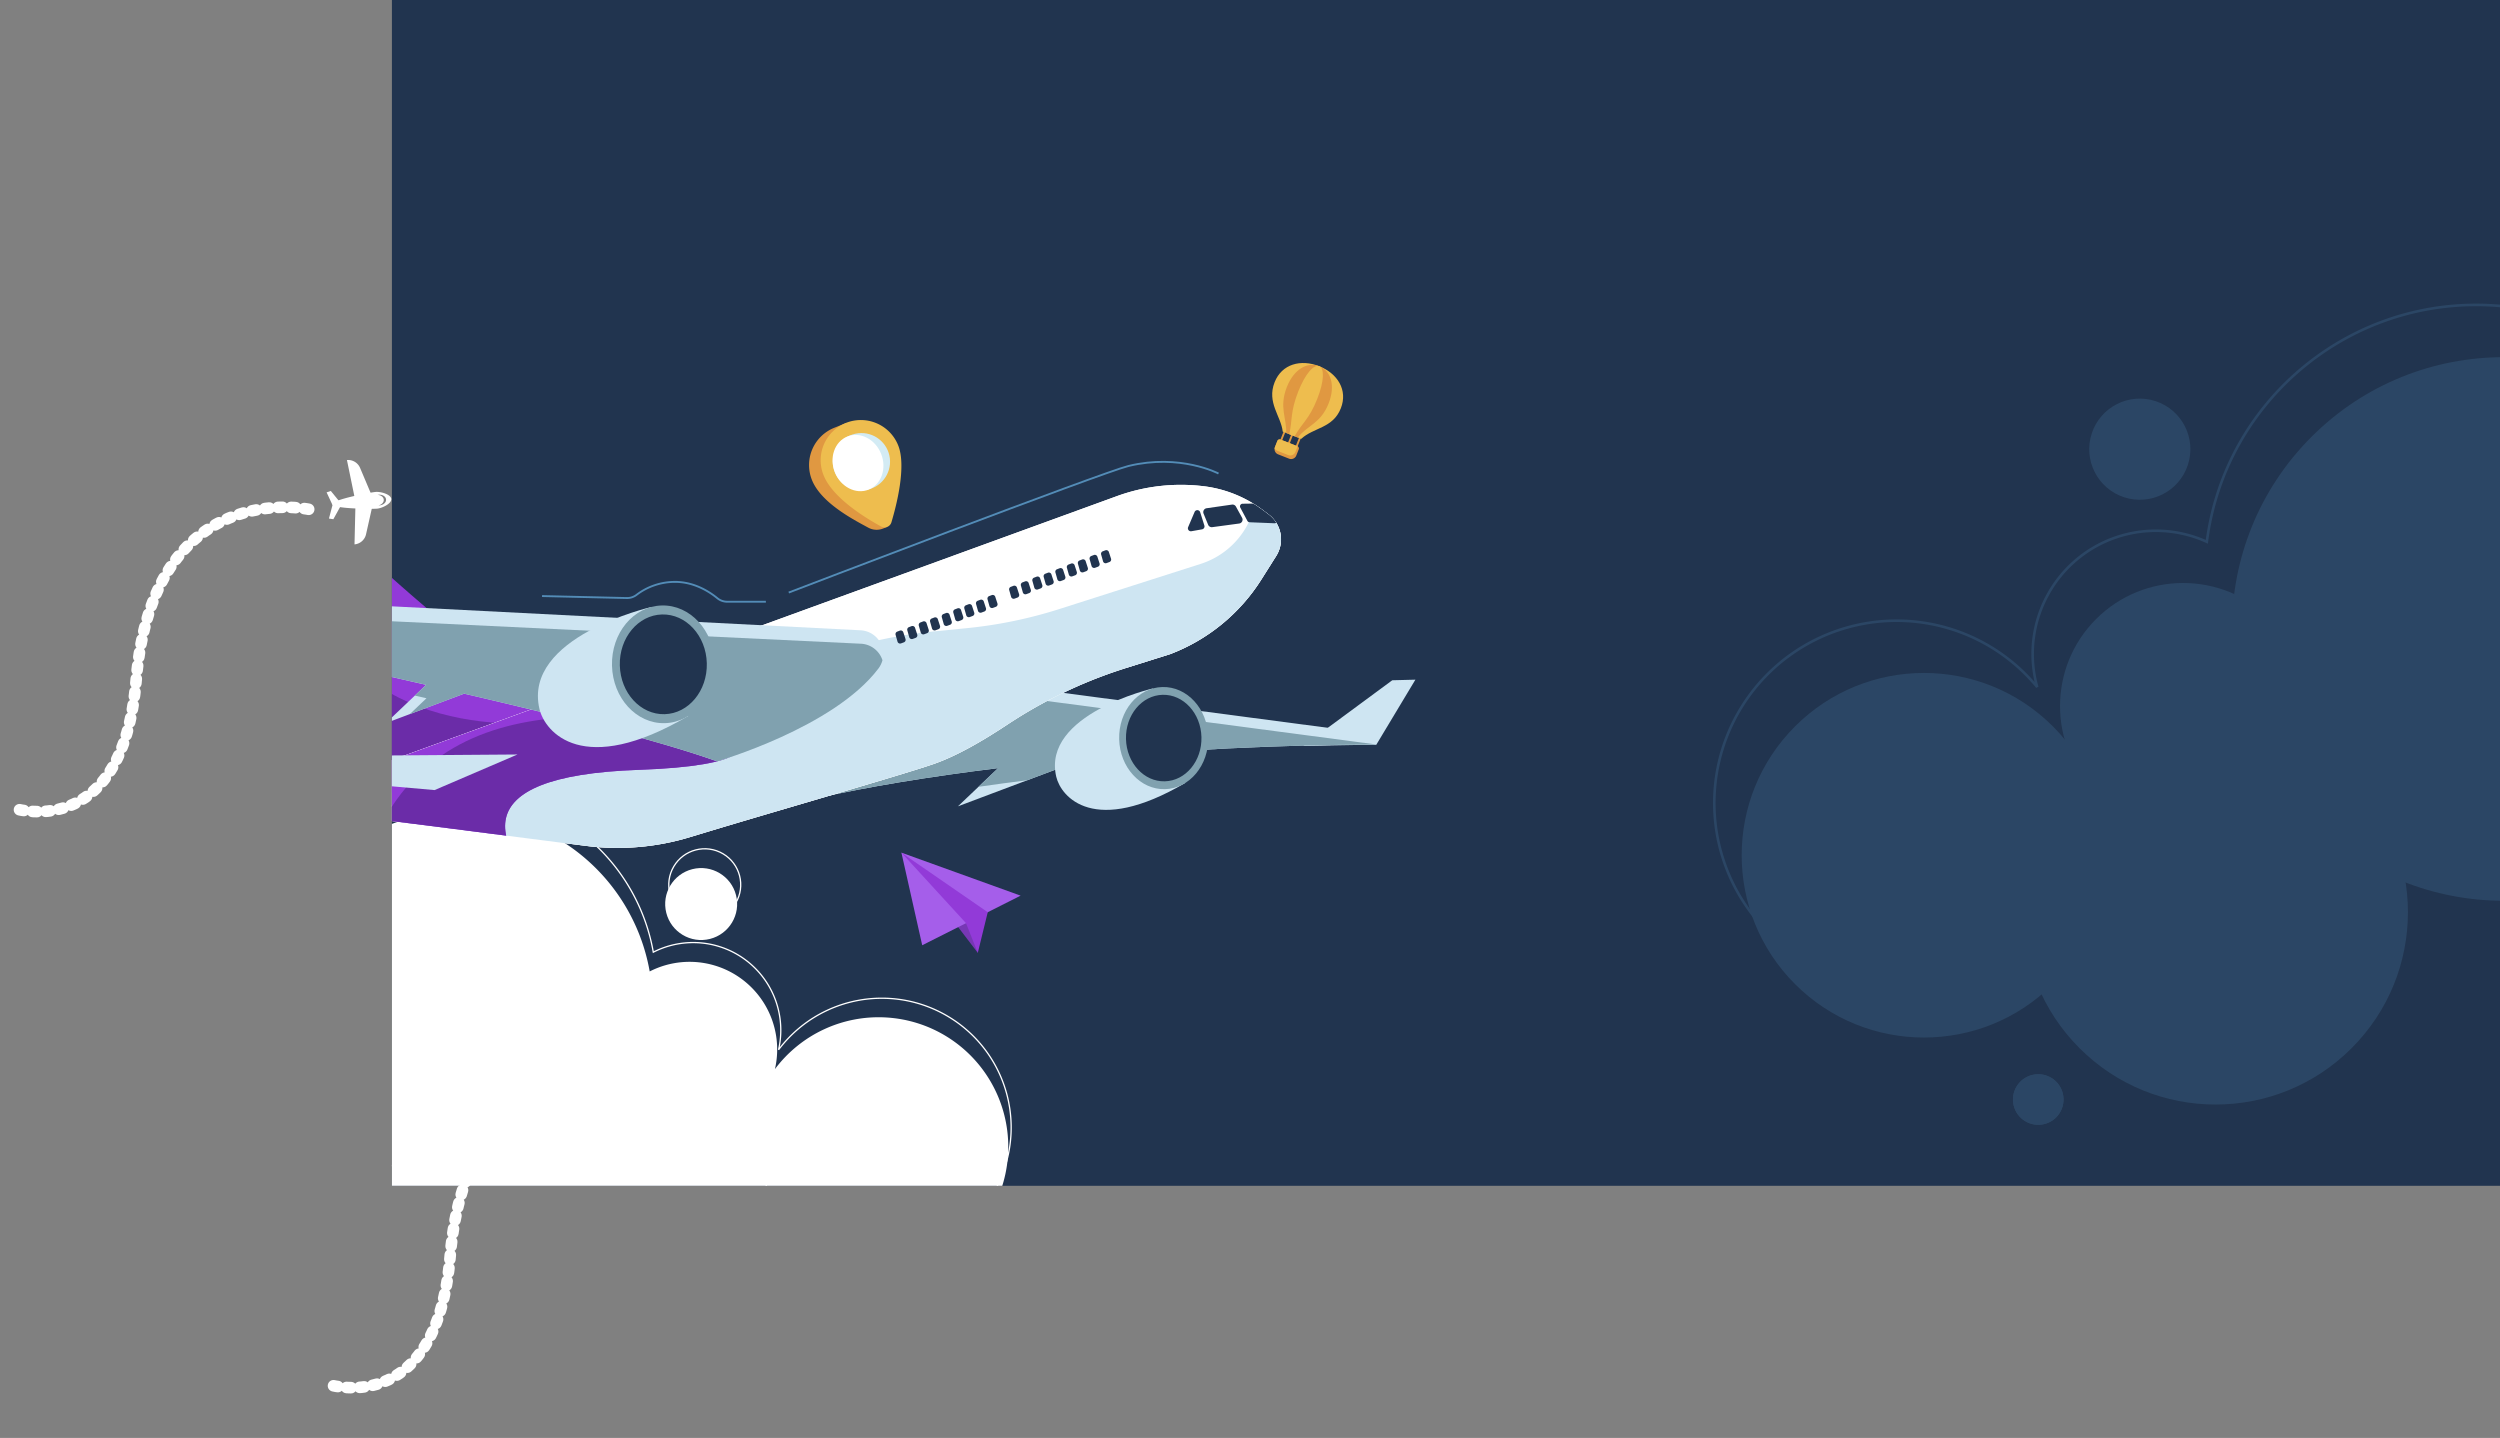 <svg xmlns="http://www.w3.org/2000/svg" xmlns:xlink="http://www.w3.org/1999/xlink" width="2276.938" height="1309.64" viewBox="0 0 2276.938 1309.64">
  <rect x="0" y="0" width="2276.938" height="1309.64" fill="#808080" stroke="none"/>
  <defs>
    <clipPath id="clip-path">
      <rect id="Rectangle_2" data-name="Rectangle 2" width="842.317" height="862.432" transform="translate(1920 1077.967) rotate(180)" fill="none"/>
    </clipPath>
    <clipPath id="clip-path-2">
      <rect id="Rectangle_3" data-name="Rectangle 3" width="623.763" height="381.639" transform="translate(0 698.361)" fill="none"/>
    </clipPath>
    <clipPath id="clip-path-3">
      <path id="Rectangle_9" data-name="Rectangle 9" d="M2.169,0H18.752a2.169,2.169,0,0,1,2.169,2.169V8.24a5.089,5.089,0,0,1-5.089,5.089H5.089A5.089,5.089,0,0,1,0,8.24V2.169A2.169,2.169,0,0,1,2.169,0Z" transform="translate(841.362 589.529) rotate(21.548)" fill="#e09841"/>
    </clipPath>
    <clipPath id="clip-path-4">
      <rect id="Rectangle_10" data-name="Rectangle 10" width="985.96" height="519.534" transform="translate(0 373.607)" fill="none"/>
    </clipPath>
    <clipPath id="clip-path-5">
      <path id="Path_14" data-name="Path 14" d="M160.681,657.578S27.365,555.943-33.178,495.145a28.437,28.437,0,0,0-19.072-8.318l-49.071-1.879A4.972,4.972,0,0,0-106.026,492L2.633,727.522Z" fill="#923ad8"/>
    </clipPath>
    <clipPath id="clip-path-6">
      <path id="Path_18" data-name="Path 18" d="M896.626,678.182l-5.967-10.261-528.3-69.732-4.022,19.178C377.111,663.35,388.7,726.716,388.7,726.716c43.562-9.882,99.828-19.285,163.449-27.139l-36.626,34.8,115.125-43.313C714.689,683.147,806.614,678.2,896.626,678.182Z" fill="#cee5f2"/>
    </clipPath>
    <clipPath id="clip-path-7">
      <path id="Path_25" data-name="Path 25" d="M-40.351,706.986,660.28,451.892a170.677,170.677,0,0,1,79.287-9.016h0a111.893,111.893,0,0,1,53.63,21.678l5.273,3.973a28.4,28.4,0,0,1,6.931,37.836L791.871,527.8a169.472,169.472,0,0,1-83.1,67.976l-40.705,12.78a426.928,426.928,0,0,0-107.7,51.46c-20.854,13.8-45.288,28.346-67.382,35.947-30.855,10.616-153.13,45.556-221.187,66.361a226.7,226.7,0,0,1-95.364,8.035c-75.08-9.7-213.922-27.557-245.01-30.9Z" fill="#fff"/>
    </clipPath>
    <clipPath id="clip-path-8">
      <path id="Path_24" data-name="Path 24" d="M-96.213,531.595S-2.919,650.748,125.174,639.809s301.2,54.291,99.349,61.358C-100.127,712.533,329,952.435,329,952.435L-297.731,828.609l-101.446-95.653-10.115-91.682Z" fill="#923ad8"/>
    </clipPath>
    <clipPath id="clip-path-9">
      <path id="Path_32" data-name="Path 32" d="M-40.351,706.986,660.28,451.892a170.677,170.677,0,0,1,79.287-9.016h0a111.893,111.893,0,0,1,53.63,21.678l5.273,3.973a28.4,28.4,0,0,1,6.931,37.836L791.871,527.8a169.472,169.472,0,0,1-83.1,67.976l-40.705,12.78a426.928,426.928,0,0,0-107.7,51.46c-20.854,13.8-45.288,28.346-67.382,35.947-30.855,10.616-153.13,45.556-221.187,66.361a226.7,226.7,0,0,1-95.364,8.035c-75.08-9.7-213.922-27.557-245.01-30.9Z" fill="none"/>
    </clipPath>
    <clipPath id="clip-path-10">
      <path id="Path_35" data-name="Path 35" d="M426.92,574.055l-708.3-36.214-10.56,12.506c58.3,13.581,117.186,26.862,174.415,39.736l-53.59,45.116,95.1-35.779q16.587,3.734,32.9,7.416l-48.527,38.459L-9.6,614.426q20.709,4.705,40.777,9.314L-5.506,658.6l71.328-26.835c97.647,22.779,179.8,43.6,230.4,61.677,0,0,106.216-30.644,146.917-84.6a21.727,21.727,0,0,0-16.22-34.783Z" fill="#cee5f2"/>
    </clipPath>
    <clipPath id="clip-path-11">
      <rect id="Rectangle_21" data-name="Rectangle 21" width="76.305" height="59.236" fill="#fff"/>
    </clipPath>
  </defs>
  <g id="Group_79" data-name="Group 79" transform="translate(356.938)">
    <g id="BACKGROUND">
      <rect id="Rectangle_1" data-name="Rectangle 1" width="1920" height="1080" fill="#21344f"/>
      <g id="Group_4" data-name="Group 4" opacity="0.21">
        <g id="Group_3" data-name="Group 3" clip-path="url(#clip-path)">
          <g id="Group_1" data-name="Group 1">
            <circle id="Ellipse_1" data-name="Ellipse 1" cx="247.546" cy="247.546" r="247.546" transform="translate(1573.319 572.85) rotate(-45)" fill="#538cb7"/>
            <circle id="Ellipse_2" data-name="Ellipse 2" cx="175.206" cy="175.206" r="175.206" transform="translate(1413.16 830.777) rotate(-45)" fill="#538cb7"/>
            <circle id="Ellipse_3" data-name="Ellipse 3" cx="112.111" cy="112.111" r="112.111" transform="translate(1472.858 643.09) rotate(-45)" fill="#538cb7"/>
            <circle id="Ellipse_4" data-name="Ellipse 4" cx="166.02" cy="166.02" r="166.02" transform="translate(1160.573 778.934) rotate(-45)" fill="#538cb7"/>
            <circle id="Ellipse_5" data-name="Ellipse 5" cx="46.056" cy="46.056" r="46.056" transform="translate(1533.804 438.47) rotate(-71.79)" fill="#538cb7"/>
            <circle id="Ellipse_6" data-name="Ellipse 6" cx="23.028" cy="23.028" r="23.028" transform="translate(1471.705 984.366) rotate(-13.441)" fill="#538cb7"/>
          </g>
          <g id="Group_2" data-name="Group 2">
            <path id="Path_1" data-name="Path 1" d="M1204.947,718.055a165.979,165.979,0,0,1,293.561-92.274,112.167,112.167,0,0,1,154.474-132.307c16.759-130.2,133.066-225.583,265.323-214.955,136.276,10.952,237.873,130.3,226.921,266.58s-130.3,237.874-266.58,226.922a247.541,247.541,0,0,1-69.533-15.847A175.188,175.188,0,0,1,1477.647,858.1a166.008,166.008,0,0,1-272.7-140.042Z" fill="none" stroke="#538cb7" stroke-width="2.356"/>
            <circle id="Ellipse_7" data-name="Ellipse 7" cx="23.028" cy="23.028" r="23.028" transform="translate(1471.705 984.366) rotate(-13.441)" fill="#538cb7"/>
          </g>
        </g>
      </g>
    </g>
    <g id="Group_78" data-name="Group 78">
      <g id="OBJECTS">
        <g id="Group_36" data-name="Group 36">
          <g id="Group_9" data-name="Group 9">
            <g id="Group_8" data-name="Group 8" clip-path="url(#clip-path-2)">
              <g id="Group_7" data-name="Group 7">
                <g id="Group_5" data-name="Group 5">
                  <path id="Path_2" data-name="Path 2" d="M458.151,1161.662c-64.69,8.2-319.8-78.58-374.578-71.632A176.051,176.051,0,1,1,234.789,884.767a79.771,79.771,0,0,1,114.067,88.947,118.058,118.058,0,1,1,109.3,187.948Z" fill="#fff"/>
                  <circle id="Ellipse_8" data-name="Ellipse 8" cx="32.755" cy="32.755" r="32.755" transform="matrix(0.97, -0.245, 0.245, 0.97, 241.868, 799.632)" fill="#fff"/>
                </g>
                <g id="Group_6" data-name="Group 6">
                  <path id="Path_3" data-name="Path 3" d="M42.557,723.186a176.053,176.053,0,0,1,195.518,144.04,79.774,79.774,0,0,1,114.081,88.891,117.754,117.754,0,1,1-18.077,34.972,79.7,79.7,0,0,1-119.74-.5,176.049,176.049,0,1,1-171.782-267.4Z" fill="none" stroke="#fff" stroke-width="1.184"/>
                  <circle id="Ellipse_9" data-name="Ellipse 9" cx="32.755" cy="32.755" r="32.755" transform="matrix(0.509, -0.861, 0.861, 0.509, 240.059, 817.345)" fill="none" stroke="#fff" stroke-width="1.184"/>
                </g>
              </g>
            </g>
          </g>
          <g id="Group_10" data-name="Group 10" transform="translate(53.496 -4)">
            <path id="Path_4" data-name="Path 4" d="M397.023,414.025a36.6,36.6,0,0,0-36.205-22.983l-.681-1.71-10.645,4.24A36.589,36.589,0,0,0,329.039,441.1c8.334,20.925,37.7,36.1,51.4,43.512a15.837,15.837,0,0,0,13.4.773l3.933-1.566-4.078-10.239C398.232,455.972,403.174,429.468,397.023,414.025Z" fill="#e09841"/>
            <path id="Path_5" data-name="Path 5" d="M339.683,436.864c8.283,20.794,38.632,39.178,52.46,46.68a6.478,6.478,0,0,0,9.3-3.819c4.616-15.4,13.767-50.993,6.221-69.939a36.59,36.59,0,1,0-67.985,27.078Z" fill="#eebd4e"/>
            <circle id="Ellipse_10" data-name="Ellipse 10" cx="26.064" cy="26.064" r="26.064" transform="translate(345.283 401.562) rotate(-6.529)" fill="#d3ebf4"/>
            <ellipse id="Ellipse_11" data-name="Ellipse 11" cx="22.686" cy="26.064" rx="22.686" ry="26.064" transform="matrix(0.929, -0.37, 0.37, 0.929, 340.283, 409.924)" fill="#fff"/>
          </g>
          <g id="Group_11" data-name="Group 11">
            <path id="Path_6" data-name="Path 6" d="M533.612,867.844l-69.569-91.276,68.63,65.82Z" fill="#7737b5"/>
            <path id="Path_7" data-name="Path 7" d="M572.611,815.731l-89.623,45.176-18.945-84.339Z" fill="#a55eea"/>
            <path id="Path_8" data-name="Path 8" d="M542.675,830.821l-78.632-54.253,58.839,64.23,10.73,27.046Z" fill="#923ad8"/>
          </g>
          <g id="Group_14" data-name="Group 14" transform="translate(-34.093 -190)">
            <rect id="Rectangle_4" data-name="Rectangle 4" width="1.724" height="14.794" transform="translate(847.617 579.465) rotate(21.547)" fill="#e09841"/>
            <rect id="Rectangle_5" data-name="Rectangle 5" width="1.724" height="14.794" transform="matrix(0.93, 0.367, -0.367, 0.93, 861.696, 585.024)" fill="#e09841"/>
            <rect id="Rectangle_6" data-name="Rectangle 6" width="1.724" height="14.794" transform="translate(854.555 582.204) rotate(21.548)" fill="#e09841"/>
            <g id="Group_13" data-name="Group 13">
              <path id="Rectangle_7" data-name="Rectangle 7" d="M2.169,0H18.752a2.169,2.169,0,0,1,2.169,2.169V8.24a5.089,5.089,0,0,1-5.089,5.089H5.089A5.089,5.089,0,0,1,0,8.24V2.169A2.169,2.169,0,0,1,2.169,0Z" transform="translate(841.362 589.529) rotate(21.548)" fill="#e09841"/>
              <g id="Group_12" data-name="Group 12" clip-path="url(#clip-path-3)">
                <path id="Rectangle_8" data-name="Rectangle 8" d="M2.169,0H18.752a2.169,2.169,0,0,1,2.169,2.169V8.24a5.089,5.089,0,0,1-5.089,5.089H5.089A5.089,5.089,0,0,1,0,8.24V2.169A2.169,2.169,0,0,1,2.169,0Z" transform="translate(840.578 586.236) rotate(21.547)" fill="#eebd4e"/>
              </g>
            </g>
            <path id="Path_9" data-name="Path 9" d="M845.415,583.077l16.821,6.642c11.447-10.529,28.9-9.566,36.107-27.818,6.574-16.648-3.043-31.8-19.691-38.375s-34.023-2.08-40.6,14.569C830.692,556.742,843.943,569.043,845.415,583.077Z" fill="#eebd4e"/>
            <path id="Path_10" data-name="Path 10" d="M848.522,584.3l10.607,4.189c9.117-11.45,20.87-12.737,28.078-30.99,6.574-16.648,1.943-29.832-8.555-33.977s-22.887,2.318-29.461,18.966C841.828,561.139,849.292,571.155,848.522,584.3Z" fill="#e09841"/>
            <path id="Path_11" data-name="Path 11" d="M851.417,585.447l4.817,1.9c6.947-12.307,13.39-15.691,20.6-33.944,6.574-16.648,6.588-28,1.82-29.88s-12.512,6.415-19.086,23.063C852.2,565.236,854.275,573.123,851.417,585.447Z" fill="#eebd4e"/>
          </g>
          <g id="Group_35" data-name="Group 35">
            <g id="Group_34" data-name="Group 34" clip-path="url(#clip-path-4)">
              <g id="Group_32" data-name="Group 32">
                <g id="Group_16" data-name="Group 16">
                  <path id="Path_12" data-name="Path 12" d="M160.681,657.578S27.365,555.943-33.178,495.145a28.437,28.437,0,0,0-19.072-8.318l-49.071-1.879A4.972,4.972,0,0,0-106.026,492L2.633,727.522Z" fill="#923ad8"/>
                  <g id="Group_15" data-name="Group 15" clip-path="url(#clip-path-5)">
                    <path id="Path_13" data-name="Path 13" d="M146.337,657.346c-72,7.883-222.826-6.058-233.94-179.9s-223.8-77.188-223.8-77.188l-42.363,207.006s57.2,113.179,73.463,127.441,128.6,53.264,128.6,53.264l226.77-69.3Z" fill="#6b2ca8"/>
                  </g>
                </g>
                <path id="Path_15" data-name="Path 15" d="M830.039,679.348l66.587-1.166,35.548-59.153-21.074.536Z" fill="#cee5f2"/>
                <g id="Group_18" data-name="Group 18">
                  <path id="Path_16" data-name="Path 16" d="M896.626,678.182l-5.967-10.261-528.3-69.732-4.022,19.178C377.111,663.35,388.7,726.716,388.7,726.716c43.562-9.882,99.828-19.285,163.449-27.139l-36.626,34.8,115.125-43.313C714.689,683.147,806.614,678.2,896.626,678.182Z" fill="#cee5f2"/>
                  <g id="Group_17" data-name="Group 17" clip-path="url(#clip-path-6)">
                    <path id="Path_17" data-name="Path 17" d="M917.4,690.287l-5.967-10.261-528.3-69.732-4.021,19.178c18.772,45.983,30.362,109.349,30.362,109.349,43.562-9.882,107.869-20.62,171.489-28.474L536.3,746.48l115.125-43.313C735.466,695.252,827.391,690.3,917.4,690.287Z" fill="#80a1af"/>
                  </g>
                </g>
                <g id="Group_19" data-name="Group 19">
                  <path id="Path_19" data-name="Path 19" d="M-40.351,706.986,660.28,451.892a170.677,170.677,0,0,1,79.287-9.016h0a111.893,111.893,0,0,1,53.63,21.678l5.273,3.973a28.4,28.4,0,0,1,6.931,37.836L791.871,527.8a169.472,169.472,0,0,1-83.1,67.976l-40.705,12.78a426.928,426.928,0,0,0-107.7,51.46c-20.854,13.8-45.288,28.346-67.382,35.947-30.855,10.616-153.13,45.556-221.187,66.361a226.7,226.7,0,0,1-95.364,8.035c-75.08-9.7-213.922-27.557-245.01-30.9Z" fill="#fff"/>
                </g>
                <g id="Group_23" data-name="Group 23">
                  <path id="Path_20" data-name="Path 20" d="M-40.351,706.986,660.28,451.892a170.677,170.677,0,0,1,79.287-9.016h0a111.893,111.893,0,0,1,53.63,21.678l5.273,3.973a28.4,28.4,0,0,1,6.931,37.836L791.871,527.8a169.472,169.472,0,0,1-83.1,67.976l-40.705,12.78a426.928,426.928,0,0,0-107.7,51.46c-20.854,13.8-45.288,28.346-67.382,35.947-30.855,10.616-153.13,45.556-221.187,66.361a226.7,226.7,0,0,1-95.364,8.035c-75.08-9.7-213.922-27.557-245.01-30.9Z" fill="#fff"/>
                  <g id="Group_22" data-name="Group 22" clip-path="url(#clip-path-7)">
                    <path id="Path_21" data-name="Path 21" d="M-87,786.24,382.762,601.645A410.832,410.832,0,0,1,492.58,575.178l30.934-3.059a410.816,410.816,0,0,0,84.588-17.49l128.514-41.056a73.66,73.66,0,0,0,51.176-73.351l-.141-3.249,78.908,158.835L562.733,889.789,34.146,923.645Z" fill="#cee5f2"/>
                    <g id="Group_21" data-name="Group 21">
                      <path id="Path_22" data-name="Path 22" d="M-96.213,531.595S-2.919,650.748,125.174,639.809s301.2,54.291,99.349,61.358C-100.127,712.533,329,952.435,329,952.435L-297.731,828.609l-101.446-95.653-10.115-91.682Z" fill="#923ad8"/>
                      <g id="Group_20" data-name="Group 20" clip-path="url(#clip-path-8)">
                        <path id="Path_23" data-name="Path 23" d="M295.309,657.453c-39,10.146-260.8-61.575-320.356,131.718S276.562,917.688,276.562,917.688l70.267-144.412Z" fill="#6b2ca8"/>
                      </g>
                    </g>
                  </g>
                </g>
                <path id="Path_26" data-name="Path 26" d="M-228.824,544.671l-63.12,5.676-65.23-77.394,21.074-.535Z" fill="#cee5f2"/>
                <g id="Group_24" data-name="Group 24">
                  <path id="Path_27" data-name="Path 27" d="M605.077,707.474c4.316,18.366,34.363,54.474,117.493,5.59l-29.579-86.018S591.694,650.52,605.077,707.474Z" fill="#cee5f2"/>
                  <ellipse id="Ellipse_12" data-name="Ellipse 12" cx="40.573" cy="46.51" rx="40.573" ry="46.51" transform="matrix(1, -0.025, 0.025, 1, 661.206, 626.742)" fill="#80a1af"/>
                  <ellipse id="Ellipse_13" data-name="Ellipse 13" cx="34.378" cy="39.409" rx="34.378" ry="39.409" transform="translate(667.578 633.684) rotate(-1.456)" fill="#21344f"/>
                </g>
                <path id="Path_28" data-name="Path 28" d="M38.849,719.59l75.529-32.429-273.121,2.1-43.544,9Z" fill="#cee5f2"/>
                <path id="Path_29" data-name="Path 29" d="M771.674,476.817l-24.5,3.305a3.567,3.567,0,0,1-3.777-2.185l-4.158-10.177a3.565,3.565,0,0,1,2.793-4.878l23.061-3.308a3.564,3.564,0,0,1,3.63,1.811l5.6,10.181A3.565,3.565,0,0,1,771.674,476.817Z" fill="#21344f"/>
                <path id="Path_30" data-name="Path 30" d="M728.147,483.83l9.712-1.717a2.712,2.712,0,0,0,2.113-3.486l-3.822-12.1a2.711,2.711,0,0,0-3.24-1.815h0a2.712,2.712,0,0,0-1.838,1.568l-5.89,13.821A2.71,2.71,0,0,0,728.147,483.83Z" fill="#21344f"/>
                <g id="Group_26" data-name="Group 26">
                  <g id="Group_25" data-name="Group 25" clip-path="url(#clip-path-9)">
                    <path id="Path_31" data-name="Path 31" d="M803.862,476.583l-22.69-.927a2.4,2.4,0,0,1-2.022-1.268l-6.457-12.071a2.4,2.4,0,0,1,2.088-3.538l20.572-.278a2.4,2.4,0,0,1,2.052,1.1l8.574,13.277A2.4,2.4,0,0,1,803.862,476.583Z" fill="#21344f"/>
                  </g>
                </g>
                <g id="Group_28" data-name="Group 28">
                  <path id="Path_33" data-name="Path 33" d="M426.92,574.055l-708.3-36.214-10.56,12.506c58.3,13.581,117.186,26.862,174.415,39.736l-53.59,45.116,95.1-35.779q16.587,3.734,32.9,7.416l-48.527,38.459L-9.6,614.426q20.709,4.705,40.777,9.314L-5.506,658.6l71.328-26.835c97.647,22.779,179.8,43.6,230.4,61.677,0,0,106.216-30.644,146.917-84.6a21.727,21.727,0,0,0-16.22-34.783Z" fill="#cee5f2"/>
                  <g id="Group_27" data-name="Group 27" clip-path="url(#clip-path-10)">
                    <path id="Path_34" data-name="Path 34" d="M427.231,586.285l-739.838-35.413,20.974,11.7c58.3,13.581,117.185,26.862,174.415,39.737l-53.59,45.116,95.1-35.779q16.588,3.733,32.9,7.416l-48.528,38.458,82.049-30.868q20.709,4.7,40.776,9.314L-5.2,670.826,66.132,643.99c97.647,22.78,179.8,43.6,230.4,61.677,0,0,106.216-30.643,146.917-84.6a21.727,21.727,0,0,0-16.22-34.783Z" fill="#80a1af"/>
                  </g>
                </g>
                <g id="Group_29" data-name="Group 29">
                  <path id="Path_36" data-name="Path 36" d="M134.381,645.7c4.974,21.171,39.61,62.792,135.434,6.444l-34.1-99.154S118.953,580.048,134.381,645.7Z" fill="#cee5f2"/>
                  <ellipse id="Ellipse_14" data-name="Ellipse 14" cx="46.768" cy="53.612" rx="46.768" ry="53.612" transform="translate(199.08 552.639) rotate(-1.455)" fill="#80a1af"/>
                  <ellipse id="Ellipse_15" data-name="Ellipse 15" cx="39.628" cy="45.427" rx="39.628" ry="45.427" transform="translate(206.426 560.641) rotate(-1.455)" fill="#21344f"/>
                </g>
                <g id="Group_30" data-name="Group 30">
                  <path id="Path_37" data-name="Path 37" d="M466.307,585.024l-2.622.972a2.432,2.432,0,0,1-3.187-1.619l-1.745-6.181a2.431,2.431,0,0,1,1.473-2.933l2.378-.908a2.432,2.432,0,0,1,3.181,1.52l1.989,6.115A2.433,2.433,0,0,1,466.307,585.024Z" fill="#21344f"/>
                  <path id="Path_38" data-name="Path 38" d="M476.983,580.95l-2.622.973a2.432,2.432,0,0,1-3.187-1.62l-1.745-6.18a2.433,2.433,0,0,1,1.473-2.934l2.378-.908a2.433,2.433,0,0,1,3.181,1.52l1.99,6.116A2.433,2.433,0,0,1,476.983,580.95Z" fill="#21344f"/>
                  <path id="Path_39" data-name="Path 39" d="M487.445,576.679l-2.622.973a2.434,2.434,0,0,1-3.187-1.62l-1.745-6.181a2.432,2.432,0,0,1,1.473-2.933l2.378-.908a2.431,2.431,0,0,1,3.181,1.52l1.99,6.116A2.433,2.433,0,0,1,487.445,576.679Z" fill="#21344f"/>
                  <path id="Path_40" data-name="Path 40" d="M497.729,573.079l-2.623.972a2.433,2.433,0,0,1-3.187-1.619l-1.745-6.181a2.432,2.432,0,0,1,1.474-2.933l2.377-.909a2.434,2.434,0,0,1,3.182,1.521l1.989,6.115A2.434,2.434,0,0,1,497.729,573.079Z" fill="#21344f"/>
                  <path id="Path_41" data-name="Path 41" d="M508.4,569.005l-2.622.973a2.433,2.433,0,0,1-3.187-1.62l-1.745-6.18a2.432,2.432,0,0,1,1.473-2.934l2.378-.908a2.432,2.432,0,0,1,3.181,1.52l1.989,6.116A2.432,2.432,0,0,1,508.4,569.005Z" fill="#21344f"/>
                  <path id="Path_42" data-name="Path 42" d="M518.867,564.734l-2.622.972a2.432,2.432,0,0,1-3.187-1.619l-1.745-6.181a2.432,2.432,0,0,1,1.473-2.933l2.378-.908a2.432,2.432,0,0,1,3.181,1.52l1.99,6.115A2.434,2.434,0,0,1,518.867,564.734Z" fill="#21344f"/>
                  <path id="Path_43" data-name="Path 43" d="M528.9,561.017l-2.623.973a2.433,2.433,0,0,1-3.187-1.62l-1.745-6.18a2.433,2.433,0,0,1,1.474-2.934l2.377-.908a2.434,2.434,0,0,1,3.182,1.52l1.989,6.116A2.432,2.432,0,0,1,528.9,561.017Z" fill="#21344f"/>
                  <path id="Path_44" data-name="Path 44" d="M539.579,556.944l-2.622.972a2.432,2.432,0,0,1-3.187-1.619l-1.745-6.181a2.431,2.431,0,0,1,1.473-2.933l2.378-.908a2.432,2.432,0,0,1,3.181,1.52l1.989,6.115A2.432,2.432,0,0,1,539.579,556.944Z" fill="#21344f"/>
                  <path id="Path_45" data-name="Path 45" d="M550.041,552.673l-2.622.972a2.432,2.432,0,0,1-3.187-1.62l-1.745-6.18a2.433,2.433,0,0,1,1.473-2.934l2.378-.908a2.433,2.433,0,0,1,3.181,1.52l1.989,6.116A2.433,2.433,0,0,1,550.041,552.673Z" fill="#21344f"/>
                </g>
                <g id="Group_31" data-name="Group 31">
                  <path id="Path_46" data-name="Path 46" d="M569.766,544.236l-2.623.973a2.434,2.434,0,0,1-3.187-1.62l-1.745-6.181a2.432,2.432,0,0,1,1.474-2.933l2.377-.908a2.433,2.433,0,0,1,3.182,1.52l1.989,6.116A2.432,2.432,0,0,1,569.766,544.236Z" fill="#21344f"/>
                  <path id="Path_47" data-name="Path 47" d="M580.442,540.162l-2.622.973a2.432,2.432,0,0,1-3.187-1.62l-1.745-6.18a2.432,2.432,0,0,1,1.473-2.934l2.377-.908a2.434,2.434,0,0,1,3.182,1.52l1.989,6.116A2.431,2.431,0,0,1,580.442,540.162Z" fill="#21344f"/>
                  <path id="Path_48" data-name="Path 48" d="M590.9,535.891l-2.622.973a2.433,2.433,0,0,1-3.187-1.62l-1.745-6.18a2.432,2.432,0,0,1,1.473-2.934l2.378-.908a2.432,2.432,0,0,1,3.181,1.52l1.989,6.116A2.431,2.431,0,0,1,590.9,535.891Z" fill="#21344f"/>
                  <path id="Path_49" data-name="Path 49" d="M601.188,532.291l-2.623.972a2.433,2.433,0,0,1-3.187-1.619l-1.745-6.181a2.432,2.432,0,0,1,1.473-2.933l2.378-.908a2.431,2.431,0,0,1,3.181,1.52l1.99,6.115A2.434,2.434,0,0,1,601.188,532.291Z" fill="#21344f"/>
                  <path id="Path_50" data-name="Path 50" d="M611.864,528.217l-2.623.973a2.433,2.433,0,0,1-3.187-1.62l-1.745-6.18a2.433,2.433,0,0,1,1.474-2.934l2.377-.908a2.433,2.433,0,0,1,3.182,1.52l1.989,6.116A2.432,2.432,0,0,1,611.864,528.217Z" fill="#21344f"/>
                  <path id="Path_51" data-name="Path 51" d="M622.326,523.946l-2.622.972a2.433,2.433,0,0,1-3.188-1.619l-1.745-6.181a2.432,2.432,0,0,1,1.474-2.933l2.377-.908a2.433,2.433,0,0,1,3.182,1.52l1.989,6.116A2.432,2.432,0,0,1,622.326,523.946Z" fill="#21344f"/>
                  <path id="Path_52" data-name="Path 52" d="M632.361,520.23l-2.622.972a2.433,2.433,0,0,1-3.187-1.62l-1.745-6.18a2.434,2.434,0,0,1,1.473-2.934l2.378-.908a2.433,2.433,0,0,1,3.181,1.52l1.99,6.116A2.433,2.433,0,0,1,632.361,520.23Z" fill="#21344f"/>
                  <path id="Path_53" data-name="Path 53" d="M643.038,516.156l-2.623.972a2.433,2.433,0,0,1-3.187-1.619l-1.745-6.181a2.432,2.432,0,0,1,1.474-2.933l2.377-.908a2.433,2.433,0,0,1,3.182,1.52l1.989,6.116A2.432,2.432,0,0,1,643.038,516.156Z" fill="#21344f"/>
                  <path id="Path_54" data-name="Path 54" d="M653.5,511.885l-2.623.972a2.433,2.433,0,0,1-3.187-1.62l-1.745-6.18a2.433,2.433,0,0,1,1.474-2.934l2.377-.908a2.434,2.434,0,0,1,3.182,1.52l1.989,6.116A2.434,2.434,0,0,1,653.5,511.885Z" fill="#21344f"/>
                </g>
              </g>
              <g id="Group_33" data-name="Group 33">
                <path id="Path_55" data-name="Path 55" d="M752.85,431.287s-34.876-18.395-82.118-6.843c-23.559,5.76-309.311,115.235-309.311,115.235" fill="none" stroke="#538cb7" stroke-width="1.721"/>
                <path id="Path_56" data-name="Path 56" d="M340.6,548.038H305.366a14.144,14.144,0,0,1-9.007-3.232c-6.313-5.2-20.433-14.833-38.34-14.833A57.806,57.806,0,0,0,222.78,541.8a13.994,13.994,0,0,1-8.9,2.881l-77.148-1.809" fill="none" stroke="#538cb7" stroke-width="1.721"/>
              </g>
            </g>
          </g>
        </g>
      </g>
      <g id="Group_64" data-name="Group 64" transform="translate(-813 581)">
        <g id="Vector_Smart_Object_Double_Click_To_Edit_" data-name="Vector Smart Object (Double Click To Edit)" transform="translate(1036.275 437.417) rotate(-85.904)">
          <g id="Group_30-2" data-name="Group 30" transform="translate(0 0)">
            <g id="Group_29-2" data-name="Group 29" clip-path="url(#clip-path-11)">
              <path id="Path_39-2" data-name="Path 39" d="M36.8,0,0,1.749a11.851,11.851,0,0,0,9.938,9.824L39.4,16.007Z" transform="translate(0 26.984)" fill="#fff"/>
              <path id="Path_40-2" data-name="Path 40" d="M25.532,3.729,15.043,13.6,13.4,9.724l-.328,4.194L0,7.875l.32-4.04L12.829,6.189,23.954,0Z" transform="translate(21.492 0.001)" fill="#fff"/>
              <path id="Path_41-2" data-name="Path 41" d="M0,9.981,35.464,0a11.86,11.86,0,0,1-6.32,12.463L2.6,25.988Z" transform="translate(40.686 16.372)" fill="#fff"/>
              <path id="Path_42-2" data-name="Path 42" d="M11.046,53.062C6.88,53.741,2.069,45.47,1.31,40.8S-1.735.686,2.434.01,15.642,33.674,16.4,38.348s-1.187,14.039-5.356,14.715m3.033-11.679a7.882,7.882,0,0,0-.243-1.024c.091,2.976-1.518,5.518-3.895,5.9s-4.705-1.515-5.564-4.368a8.26,8.26,0,0,0,.1,1.047c.554,3.413,3.153,5.827,5.8,5.4s4.354-3.544,3.8-6.954" transform="translate(32.625 6.133)" fill="#fff"/>
            </g>
          </g>
        </g>
        <g id="Vector_Smart_Object_Double_Click_To_Edit_2" data-name="Vector Smart Object (Double Click To Edit)" transform="matrix(-0.828, -0.561, 0.561, -0.828, 811.853, 719.42)">
          <path id="Path_46-2" data-name="Path 46" d="M0,376.724s134.137-54.226,42.81-216.9C-31.448,27.549,71.349,0,71.349,0" transform="translate(0)" fill="none" stroke="#fff" stroke-linecap="round" stroke-linejoin="round" stroke-width="10.57" stroke-dasharray="4 8"/>
        </g>
      </g>
      <g id="Group_65" data-name="Group 65" transform="translate(-1099 56.353)">
        <g id="Vector_Smart_Object_Double_Click_To_Edit_3" data-name="Vector Smart Object (Double Click To Edit)" transform="translate(1036.275 437.417) rotate(-85.904)">
          <g id="Group_30-3" data-name="Group 30" transform="translate(0 0)">
            <g id="Group_29-3" data-name="Group 29" clip-path="url(#clip-path-11)">
              <path id="Path_39-3" data-name="Path 39" d="M36.8,0,0,1.749a11.851,11.851,0,0,0,9.938,9.824L39.4,16.007Z" transform="translate(0 26.984)" fill="#fff"/>
              <path id="Path_40-3" data-name="Path 40" d="M25.532,3.729,15.043,13.6,13.4,9.724l-.328,4.194L0,7.875l.32-4.04L12.829,6.189,23.954,0Z" transform="translate(21.492 0.001)" fill="#fff"/>
              <path id="Path_41-3" data-name="Path 41" d="M0,9.981,35.464,0a11.86,11.86,0,0,1-6.32,12.463L2.6,25.988Z" transform="translate(40.686 16.372)" fill="#fff"/>
              <path id="Path_42-3" data-name="Path 42" d="M11.046,53.062C6.88,53.741,2.069,45.47,1.31,40.8S-1.735.686,2.434.01,15.642,33.674,16.4,38.348s-1.187,14.039-5.356,14.715m3.033-11.679a7.882,7.882,0,0,0-.243-1.024c.091,2.976-1.518,5.518-3.895,5.9s-4.705-1.515-5.564-4.368a8.26,8.26,0,0,0,.1,1.047c.554,3.413,3.153,5.827,5.8,5.4s4.354-3.544,3.8-6.954" transform="translate(32.625 6.133)" fill="#fff"/>
            </g>
          </g>
        </g>
        <g id="Vector_Smart_Object_Double_Click_To_Edit_4" data-name="Vector Smart Object (Double Click To Edit)" transform="matrix(-0.828, -0.561, 0.561, -0.828, 811.853, 719.42)">
          <path id="Path_46-3" data-name="Path 46" d="M0,376.724s134.137-54.226,42.81-216.9C-31.448,27.549,71.349,0,71.349,0" transform="translate(0)" fill="none" stroke="#fff" stroke-linecap="round" stroke-linejoin="round" stroke-width="10.57" stroke-dasharray="4 8"/>
        </g>
      </g>
    </g>
  </g>
</svg>
